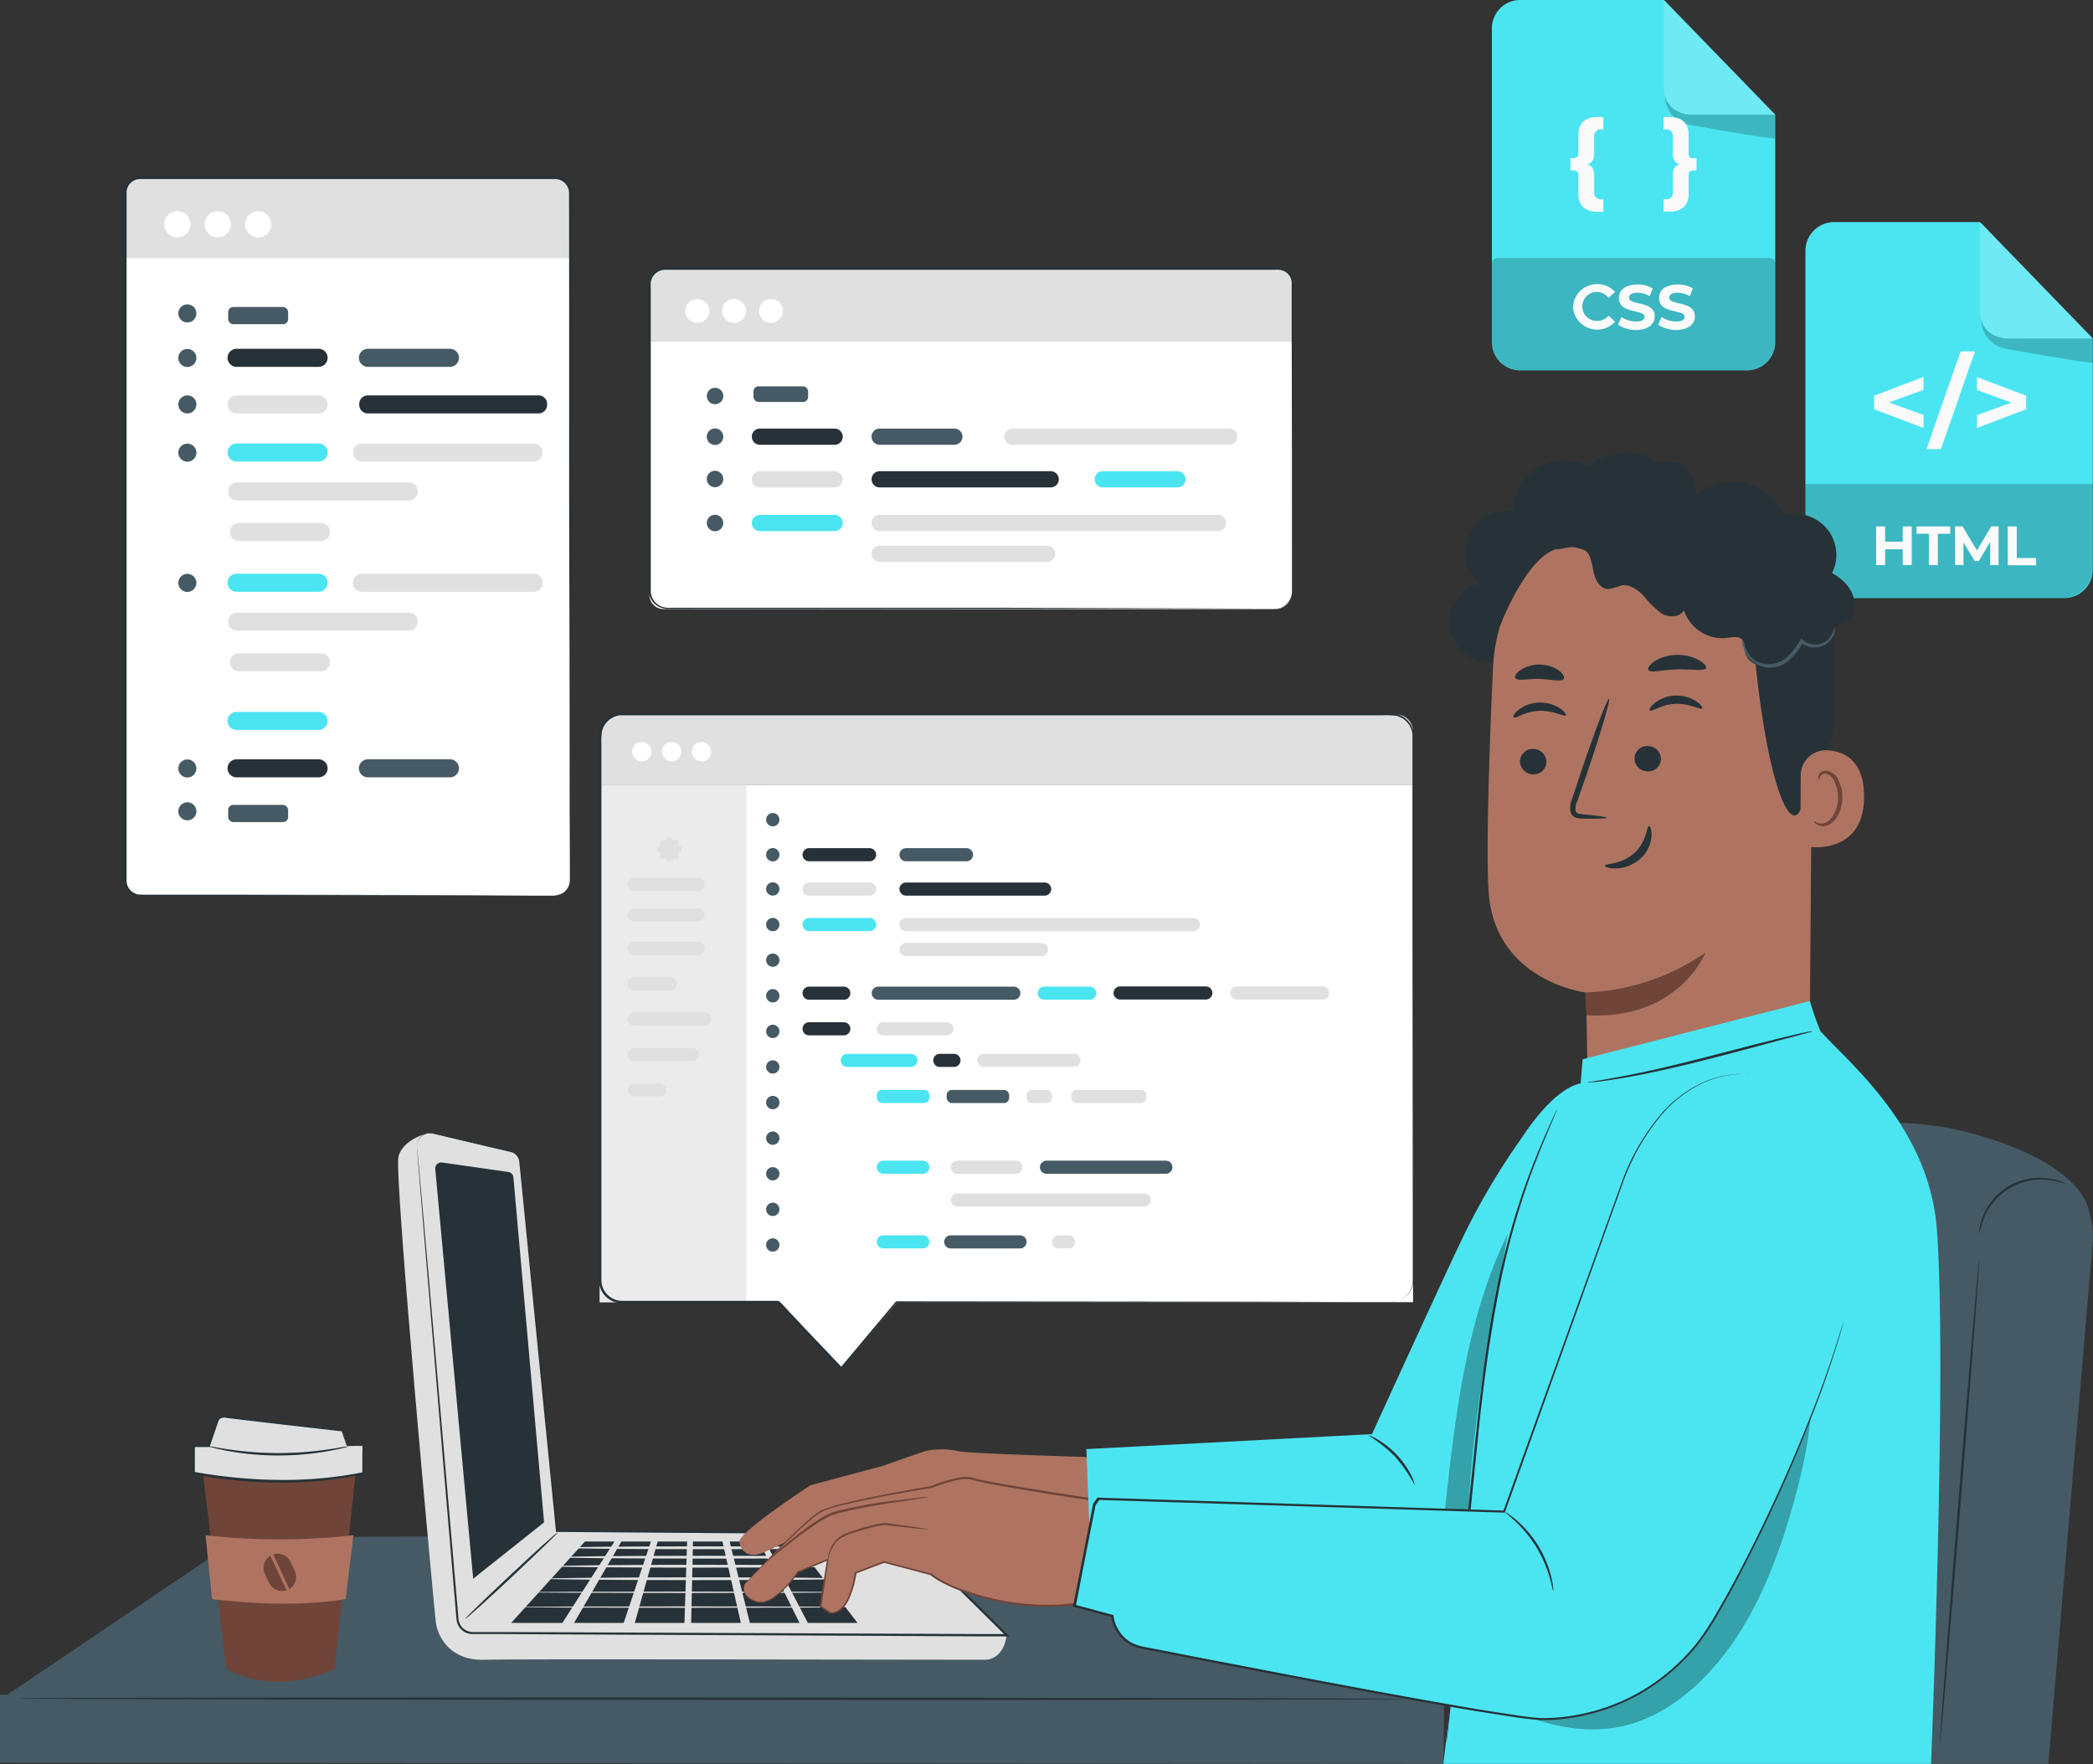 <svg xmlns="http://www.w3.org/2000/svg" width="400" height="337.133" viewBox="0 0 400 337.133">
  <rect x="0" y="0" width="400" height="337.133" fill="#333333" stroke="none"/>
  <g id="Hand_coding-pana" data-name="Hand coding-pana" transform="translate(-15.35 -63.774)">
    <g id="freepik--Table--inject-2" transform="translate(15.35 356.524)">
      <path id="Trazado_806430" data-name="Trazado 806430" d="M15.88,440.367l45.487-30.715L281.776,408.6l10.083,32.232Z" transform="translate(-15.423 -408.6)" fill="#455a64"/>
      <path id="Trazado_806431" data-name="Trazado 806431" d="M291.217,457.946l-275.867-.2V444.76l275.988.862Z" transform="translate(-15.35 -413.597)" fill="#455a64"/>
      <path id="Trazado_806432" data-name="Trazado 806432" d="M284.935,445.632c0,.121-59.577.2-133.038.164S18.85,445.632,18.85,445.5s59.56-.2,133.047-.164S284.935,445.5,284.935,445.632Z" transform="translate(-15.834 -413.675)" fill="#263238"/>
    </g>
    <g id="freepik--Files--inject-2" transform="translate(300.47 63.774)">
      <path id="Trazado_806433" data-name="Trazado 806433" d="M240.183,103.721H196.851A5.421,5.421,0,0,1,191.43,98.3V38.352a5.412,5.412,0,0,1,5.421-5.412h27.466l21.261,21.907V98.3a5.421,5.421,0,0,1-5.4,5.421Z" transform="translate(-191.43 -32.94)" fill="#4be5f1"/>
      <g id="Grupo_1066833" data-name="Grupo 1066833" transform="translate(0 49.304)" opacity="0.2">
        <path id="Trazado_806434" data-name="Trazado 806434" d="M192.5,90.15h51.993a1.069,1.069,0,0,1,1.069,1.069v14.823a5.585,5.585,0,0,1-5.585,5.585H197.015a5.585,5.585,0,0,1-5.585-5.585V91.219A1.069,1.069,0,0,1,192.5,90.15Z" transform="translate(-191.43 -90.15)"/>
      </g>
      <g id="Grupo_1066834" data-name="Grupo 1066834" transform="translate(32.887)" opacity="0.2">
        <path id="Trazado_806435" data-name="Trazado 806435" d="M229.59,32.94V49.806a5.033,5.033,0,0,0,5.033,5.042h16.228Z" transform="translate(-229.59 -32.94)" fill="#fff"/>
      </g>
      <g id="Grupo_1066835" data-name="Grupo 1066835" transform="translate(33.101 18.348)" opacity="0.2">
        <path id="Trazado_806436" data-name="Trazado 806436" d="M229.84,54.23a5.6,5.6,0,0,0,4.447,5.438,5.352,5.352,0,0,0,.534.121c2.12.379,16.064,2.853,16.064,2.534V57.789H234.657S230.607,57.651,229.84,54.23Z" transform="translate(-229.838 -54.23)"/>
      </g>
      <path id="Trazado_806437" data-name="Trazado 806437" d="M209.41,100.3a4.637,4.637,0,0,1,8.041-2.87l-1.25,1.146a2.769,2.769,0,1,0-2.12,4.4,2.689,2.689,0,0,0,2.12-1l1.25,1.155a4.628,4.628,0,0,1-8.041-2.844Z" transform="translate(-193.915 -41.645)" fill="#fafafa"/>
      <path id="Trazado_806438" data-name="Trazado 806438" d="M219.4,103.7l.664-1.465a4.938,4.938,0,0,0,2.784.862c1.155,0,1.62-.379,1.62-.862,0-1.577-4.9-.491-4.9-3.62,0-1.439,1.155-2.585,3.551-2.585a5.662,5.662,0,0,1,2.922.75l-.6,1.482a4.731,4.731,0,0,0-2.336-.664c-1.155,0-1.594.431-1.594.957,0,1.551,4.9.483,4.9,3.577,0,1.4-1.172,2.585-3.577,2.585a6.033,6.033,0,0,1-3.43-1.017Z" transform="translate(-195.295 -41.658)" fill="#fafafa"/>
      <path id="Trazado_806439" data-name="Trazado 806439" d="M228.31,103.7l.655-1.465a4.981,4.981,0,0,0,2.784.862c1.155,0,1.62-.379,1.62-.862,0-1.577-4.9-.491-4.9-3.62,0-1.439,1.155-2.585,3.551-2.585a5.662,5.662,0,0,1,2.922.75l-.6,1.482a4.705,4.705,0,0,0-2.336-.664c-1.155,0-1.594.431-1.594.957,0,1.551,4.9.483,4.9,3.577,0,1.4-1.163,2.585-3.577,2.585a5.964,5.964,0,0,1-3.421-1.017Z" transform="translate(-196.526 -41.658)" fill="#fafafa"/>
      <path id="Trazado_806440" data-name="Trazado 806440" d="M212.085,67.93c.862.276,1.3.862,1.3,2.172V73.2a1.276,1.276,0,0,0,1.413,1.431h.345v2.361h-1.12c-2.422,0-3.654-1.241-3.654-3.447V70.025a.793.793,0,0,0-.862-.914h-.638v-2.37h.638a.784.784,0,0,0,.862-.9v-3.5c0-2.223,1.232-3.447,3.654-3.447h1.12v2.353H214.8a1.275,1.275,0,0,0-1.413,1.439v3.094C213.386,67.1,212.981,67.663,212.085,67.93Z" transform="translate(-193.84 -36.526)" fill="#fafafa"/>
      <path id="Trazado_806441" data-name="Trazado 806441" d="M235.8,66.74V69.1h-.646a.8.8,0,0,0-.862.914v3.5c0,2.223-1.241,3.447-3.663,3.447h-1.12V74.625h.353a1.275,1.275,0,0,0,1.413-1.431V70.1c0-1.336.405-1.9,1.293-2.172-.862-.267-1.293-.862-1.293-2.163V62.672a1.275,1.275,0,0,0-1.413-1.439h-.353V58.88h1.12c2.422,0,3.663,1.232,3.663,3.447v3.551a.791.791,0,0,0,.862.9Z" transform="translate(-196.692 -36.525)" fill="#fafafa"/>
      <path id="Trazado_806442" data-name="Trazado 806442" d="M310.411,154.048H266.458a5.5,5.5,0,0,1-5.5-5.507V87.688a5.5,5.5,0,0,1,5.5-5.5h27.88l21.545,22.243v44.108a5.5,5.5,0,0,1-5.473,5.507Z" transform="translate(-201.038 -39.746)" fill="#4be5f1"/>
      <g id="Grupo_1066836" data-name="Grupo 1066836" transform="translate(59.896 92.499)" opacity="0.2">
        <path id="Trazado_806443" data-name="Trazado 806443" d="M260.947,140.27h54.967v15.857a5.947,5.947,0,0,1-5.947,5.947H266.877a5.947,5.947,0,0,1-5.947-5.947V140.27Z" transform="translate(-260.93 -140.27)"/>
      </g>
      <g id="Grupo_1066837" data-name="Grupo 1066837" transform="translate(93.292 42.444)" opacity="0.2">
        <path id="Trazado_806444" data-name="Trazado 806444" d="M299.68,82.19V99.314a5.119,5.119,0,0,0,5.119,5.119H321.26Z" transform="translate(-299.68 -82.19)" fill="#fff"/>
      </g>
      <g id="Grupo_1066838" data-name="Grupo 1066838" transform="translate(93.514 61.077)" opacity="0.2">
        <path id="Trazado_806445" data-name="Trazado 806445" d="M299.94,103.81a5.685,5.685,0,0,0,4.516,5.516,5.017,5.017,0,0,0,.543.121c2.146.388,16.3,2.9,16.3,2.585v-4.611H304.835S300.724,107.283,299.94,103.81Z" transform="translate(-299.938 -103.81)"/>
      </g>
      <path id="Trazado_806446" data-name="Trazado 806446" d="M285.627,118.985l-6.6,2.413,6.6,2.4v2.482l-9.437-3.585v-2.585l9.437-3.585Z" transform="translate(-203.143 -44.489)" fill="#fafafa"/>
      <path id="Trazado_806447" data-name="Trazado 806447" d="M294.325,110.87h2.749l-6.515,18.667H287.81Z" transform="translate(-204.748 -43.709)" fill="#fafafa"/>
      <path id="Trazado_806448" data-name="Trazado 806448" d="M308.411,120.121v2.585L299,126.283v-2.448l6.6-2.4-6.6-2.413V116.57Z" transform="translate(-206.295 -44.496)" fill="#fafafa"/>
      <path id="Trazado_806449" data-name="Trazado 806449" d="M283.44,149.68v7.386h-1.724v-3.025h-3.352v3.025H276.64V149.68h1.724v2.913h3.352V149.68Z" transform="translate(-203.205 -49.072)" fill="#fafafa"/>
      <path id="Trazado_806450" data-name="Trazado 806450" d="M287.961,151.076H285.6v-1.4h6.438v1.4h-2.37v5.99h-1.724Z" transform="translate(-204.443 -49.072)" fill="#fafafa"/>
      <path id="Trazado_806451" data-name="Trazado 806451" d="M300.854,157.062v-4.43l-2.172,3.654h-.776l-2.163-3.559v4.309h-1.6V149.65h1.413l2.775,4.611,2.723-4.593h1.4v7.386Z" transform="translate(-205.623 -49.068)" fill="#fafafa"/>
      <path id="Trazado_806452" data-name="Trazado 806452" d="M305.82,149.68h1.724v6.033h3.706V157.1h-5.421Z" transform="translate(-207.237 -49.072)" fill="#fafafa"/>
    </g>
    <g id="freepik--Tabs--inject-2" transform="translate(39.027 97.427)">
      <rect id="Rectángulo_375710" data-name="Rectángulo 375710" width="85.096" height="137.158" rx="3.06" transform="translate(0.178 0.354)" fill="#fff"/>
      <path id="Trazado_806453" data-name="Trazado 806453" d="M46.137,108.37h78.994a2.991,2.991,0,0,1,2.991,2.991v12.333H43V111.5a3.111,3.111,0,0,1,3.137-3.128Z" transform="translate(-42.847 -108.016)" fill="#e0e0e0"/>
      <path id="Trazado_806454" data-name="Trazado 806454" d="M125.244,245.471a3.447,3.447,0,0,0,1.095-.241,2.879,2.879,0,0,0,1.724-2.585c0-2.939,0-7.256-.043-12.815,0-11.126,0-27.216-.069-47.1s0-43.573-.052-69.867v-1.232a3.99,3.99,0,0,0-.1-1.172,2.672,2.672,0,0,0-2.585-1.93H45.923a2.585,2.585,0,0,0-2.585,2.413V242.377a2.715,2.715,0,0,0,2.12,2.853,13.586,13.586,0,0,0,1.982.06H60.867l47.107.069,12.807.043h0l-12.807.043-47.107.069H47.285a15.227,15.227,0,0,1-2.06-.069,3.016,3.016,0,0,1-1.784-1.138,3.1,3.1,0,0,1-.612-2.051q0-2.068,0-4.188V110.787a3.025,3.025,0,0,1,.491-1.431,3.085,3.085,0,0,1,2.585-1.4h79.33a3.059,3.059,0,0,1,1.3.267,3.094,3.094,0,0,1,1.724,1.965,4.739,4.739,0,0,1,.112,1.284v1.232c0,26.294,0,49.985-.052,69.867s-.052,35.972-.069,47.1c0,5.559,0,9.876-.043,12.815a2.9,2.9,0,0,1-.655,1.8,3.025,3.025,0,0,1-1.129.862,3.327,3.327,0,0,1-.862.2Z" transform="translate(-42.823 -107.959)" fill="#263238"/>
      <path id="Trazado_806455" data-name="Trazado 806455" d="M56.783,118.246a2.508,2.508,0,1,1-.735-1.782,2.516,2.516,0,0,1,.735,1.782Z" transform="translate(-44.057 -109.033)" fill="#fff"/>
      <circle id="Elipse_4748" data-name="Elipse 4748" cx="2.508" cy="2.508" r="2.508" transform="translate(15.433 6.705)" fill="#fff"/>
      <circle id="Elipse_4749" data-name="Elipse 4749" cx="2.508" cy="2.508" r="2.508" transform="translate(23.154 6.705)" fill="#fff"/>
      <path id="Trazado_806456" data-name="Trazado 806456" d="M83.21,149.707H67.534a1.724,1.724,0,0,1-1.724-1.724h0a1.724,1.724,0,0,1,1.724-1.724H83.21a1.724,1.724,0,0,1,1.724,1.724h0A1.724,1.724,0,0,1,83.21,149.707Z" transform="translate(-45.999 -113.252)" fill="#263238"/>
      <path id="Trazado_806457" data-name="Trazado 806457" d="M83.21,160.037H67.534a1.724,1.724,0,0,1-1.724-1.724h0a1.724,1.724,0,0,1,1.724-1.724H83.21a1.724,1.724,0,0,1,1.724,1.724h0A1.724,1.724,0,0,1,83.21,160.037Z" transform="translate(-45.999 -114.679)" fill="#e0e0e0"/>
      <path id="Trazado_806458" data-name="Trazado 806458" d="M83.73,188.327H68.054A1.724,1.724,0,0,1,66.33,186.6h0a1.724,1.724,0,0,1,1.724-1.724H83.73a1.724,1.724,0,0,1,1.724,1.724h0A1.724,1.724,0,0,1,83.73,188.327Z" transform="translate(-46.071 -118.589)" fill="#e0e0e0"/>
      <path id="Trazado_806459" data-name="Trazado 806459" d="M83.21,170.707H67.534a1.724,1.724,0,0,1-1.724-1.724h0a1.724,1.724,0,0,1,1.724-1.724H83.21a1.724,1.724,0,0,1,1.724,1.724h0A1.724,1.724,0,0,1,83.21,170.707Z" transform="translate(-45.999 -116.154)" fill="#4be5f1"/>
      <path id="Trazado_806460" data-name="Trazado 806460" d="M83.21,230.227H67.534A1.724,1.724,0,0,1,65.81,228.5h0a1.724,1.724,0,0,1,1.724-1.724H83.21a1.724,1.724,0,0,1,1.724,1.724h0A1.724,1.724,0,0,1,83.21,230.227Z" transform="translate(-45.999 -124.379)" fill="#4be5f1"/>
      <path id="Trazado_806461" data-name="Trazado 806461" d="M112.34,149.707H96.664a1.724,1.724,0,0,1-1.724-1.724h0a1.724,1.724,0,0,1,1.724-1.724H112.34a1.724,1.724,0,0,1,1.724,1.724h0A1.724,1.724,0,0,1,112.34,149.707Z" transform="translate(-50.025 -113.252)" fill="#455a64"/>
      <path id="Trazado_806462" data-name="Trazado 806462" d="M129.32,160.037H96.571a1.629,1.629,0,0,1-1.551-1.724h0a1.629,1.629,0,0,1,1.551-1.724h32.792a1.629,1.629,0,0,1,1.551,1.724h0a1.629,1.629,0,0,1-1.594,1.724Z" transform="translate(-50.035 -114.679)" fill="#263238"/>
      <path id="Trazado_806463" data-name="Trazado 806463" d="M128.24,170.707H95.233a1.646,1.646,0,0,1-1.6-1.724h0a1.646,1.646,0,0,1,1.6-1.724H128.24a1.646,1.646,0,0,1,1.6,1.724h0a1.646,1.646,0,0,1-1.6,1.724Z" transform="translate(-49.843 -116.154)" fill="#e0e0e0"/>
      <path id="Trazado_806464" data-name="Trazado 806464" d="M100.57,179.337H67.563a1.646,1.646,0,0,1-1.6-1.724h0a1.646,1.646,0,0,1,1.6-1.724H100.57a1.646,1.646,0,0,1,1.6,1.724h0a1.646,1.646,0,0,1-1.6,1.724Z" transform="translate(-46.02 -117.346)" fill="#e0e0e0"/>
      <path id="Trazado_806465" data-name="Trazado 806465" d="M58.347,148.014a1.724,1.724,0,1,1-1.724-1.724A1.724,1.724,0,0,1,58.347,148.014Z" transform="translate(-44.492 -113.256)" fill="#455a64"/>
      <path id="Trazado_806466" data-name="Trazado 806466" d="M58.347,138.134a1.724,1.724,0,1,1-1.724-1.724A1.724,1.724,0,0,1,58.347,138.134Z" transform="translate(-44.492 -111.891)" fill="#455a64"/>
      <path id="Trazado_806467" data-name="Trazado 806467" d="M58.347,158.314a1.724,1.724,0,1,1-1.724-1.724A1.724,1.724,0,0,1,58.347,158.314Z" transform="translate(-44.492 -114.679)" fill="#455a64"/>
      <path id="Trazado_806468" data-name="Trazado 806468" d="M58.347,169.014a1.724,1.724,0,1,1-1.724-1.724A1.724,1.724,0,0,1,58.347,169.014Z" transform="translate(-44.492 -116.158)" fill="#455a64"/>
      <path id="Trazado_806469" data-name="Trazado 806469" d="M83.73,217.207H68.054a1.724,1.724,0,0,1-1.724-1.724h0a1.724,1.724,0,0,1,1.724-1.724H83.73a1.724,1.724,0,0,1,1.724,1.724h0A1.724,1.724,0,0,1,83.73,217.207Z" transform="translate(-46.071 -122.579)" fill="#e0e0e0"/>
      <path id="Trazado_806470" data-name="Trazado 806470" d="M83.21,199.587H67.534a1.724,1.724,0,0,1-1.724-1.724h0a1.724,1.724,0,0,1,1.724-1.724H83.21a1.724,1.724,0,0,1,1.724,1.724h0A1.724,1.724,0,0,1,83.21,199.587Z" transform="translate(-45.999 -120.145)" fill="#4be5f1"/>
      <path id="Trazado_806471" data-name="Trazado 806471" d="M128.24,199.587H95.233a1.646,1.646,0,0,1-1.6-1.724h0a1.646,1.646,0,0,1,1.6-1.724H128.24a1.646,1.646,0,0,1,1.6,1.724h0a1.646,1.646,0,0,1-1.6,1.724Z" transform="translate(-49.843 -120.145)" fill="#e0e0e0"/>
      <path id="Trazado_806472" data-name="Trazado 806472" d="M100.57,208.217H67.563a1.646,1.646,0,0,1-1.6-1.724h0a1.646,1.646,0,0,1,1.6-1.724H100.57a1.646,1.646,0,0,1,1.6,1.724h0a1.646,1.646,0,0,1-1.6,1.724Z" transform="translate(-46.02 -121.337)" fill="#e0e0e0"/>
      <path id="Trazado_806473" data-name="Trazado 806473" d="M58.347,197.894a1.724,1.724,0,1,1-1.724-1.724A1.724,1.724,0,0,1,58.347,197.894Z" transform="translate(-44.492 -120.149)" fill="#455a64"/>
      <rect id="Rectángulo_375711" data-name="Rectángulo 375711" width="11.462" height="3.284" rx="0.96" transform="translate(19.931 25.019)" fill="#455a64"/>
      <path id="Trazado_806474" data-name="Trazado 806474" d="M83.21,240.737H67.534a1.724,1.724,0,0,1-1.724-1.724h0a1.724,1.724,0,0,1,1.724-1.724H83.21a1.724,1.724,0,0,1,1.724,1.724h0A1.724,1.724,0,0,1,83.21,240.737Z" transform="translate(-45.999 -125.831)" fill="#263238"/>
      <path id="Trazado_806475" data-name="Trazado 806475" d="M112.34,240.737H96.664a1.724,1.724,0,0,1-1.724-1.724h0a1.724,1.724,0,0,1,1.724-1.724H112.34a1.724,1.724,0,0,1,1.724,1.724h0A1.724,1.724,0,0,1,112.34,240.737Z" transform="translate(-50.025 -125.831)" fill="#455a64"/>
      <path id="Trazado_806476" data-name="Trazado 806476" d="M58.347,239.044a1.724,1.724,0,1,1-1.724-1.724A1.724,1.724,0,0,1,58.347,239.044Z" transform="translate(-44.492 -125.835)" fill="#455a64"/>
      <path id="Trazado_806477" data-name="Trazado 806477" d="M58.347,248.544a1.724,1.724,0,1,1-1.724-1.724A1.724,1.724,0,0,1,58.347,248.544Z" transform="translate(-44.492 -127.148)" fill="#455a64"/>
      <rect id="Rectángulo_375712" data-name="Rectángulo 375712" width="11.462" height="3.284" rx="0.96" transform="translate(19.931 120.172)" fill="#455a64"/>
      <rect id="Rectángulo_375713" data-name="Rectángulo 375713" width="155.428" height="98.867" transform="translate(90.953 116.337)" fill="#fff"/>
      <rect id="Rectángulo_375714" data-name="Rectángulo 375714" width="27.992" height="98.867" transform="translate(90.953 116.337)" fill="#ebebeb"/>
      <path id="Trazado_806478" data-name="Trazado 806478" d="M162.427,255.224a1.844,1.844,0,0,1,.465-.2l.095-.465h.776l.121.457a1.957,1.957,0,0,1,.465.19l.4-.259.56.534-.241.405a1.844,1.844,0,0,1,.2.465l.465.095v.784l-.457.112a1.724,1.724,0,0,1-.181.474l.259.388-.543.56-.405-.241a1.87,1.87,0,0,1-.465.207l-.095.457h-.784l-.112-.457a1.957,1.957,0,0,1-.465-.19l-.4.259-.56-.543.241-.405a1.844,1.844,0,0,1-.2-.465l-.465-.095v-.776l.457-.112a1.861,1.861,0,0,1,.181-.474l-.259-.4.543-.56.405.241Zm.414,1.043a.68.68,0,1,1-.017.017Z" transform="translate(-59.167 -128.217)" fill="#e0e0e0"/>
      <path id="Trazado_806479" data-name="Trazado 806479" d="M167.986,280.278H155.8a1.25,1.25,0,0,1-1.25-1.258h0a1.25,1.25,0,0,1,1.25-1.25H168a1.25,1.25,0,0,1,1.258,1.25h0a1.258,1.258,0,0,1-1.275,1.258Z" transform="translate(-58.262 -131.425)" fill="#e0e0e0"/>
      <path id="Trazado_806480" data-name="Trazado 806480" d="M167.986,272.868H155.8a1.258,1.258,0,0,1-1.25-1.258h0a1.25,1.25,0,0,1,1.25-1.25H168a1.25,1.25,0,0,1,1.258,1.25h0a1.258,1.258,0,0,1-1.275,1.258Z" transform="translate(-58.262 -130.401)" fill="#e0e0e0"/>
      <path id="Trazado_806481" data-name="Trazado 806481" d="M167.986,266.078H155.8a1.25,1.25,0,0,1-1.25-1.25h0a1.258,1.258,0,0,1,1.25-1.258H168a1.258,1.258,0,0,1,1.241,1.232h0a1.25,1.25,0,0,1-1.258,1.275Z" transform="translate(-58.262 -129.462)" fill="#e0e0e0"/>
      <path id="Trazado_806482" data-name="Trazado 806482" d="M206.135,259.5H194.57a1.25,1.25,0,0,1-1.25-1.25h0a1.25,1.25,0,0,1,1.25-1.258h11.566a1.25,1.25,0,0,1,1.25,1.258h0a1.25,1.25,0,0,1-1.25,1.25Z" transform="translate(-63.619 -128.553)" fill="#263238"/>
      <path id="Trazado_806483" data-name="Trazado 806483" d="M206.135,267.118H194.57a1.25,1.25,0,0,1-1.25-1.258h0a1.25,1.25,0,0,1,1.25-1.25h11.566a1.25,1.25,0,0,1,1.25,1.25h0a1.25,1.25,0,0,1-1.25,1.258Z" transform="translate(-63.619 -129.606)" fill="#e0e0e0"/>
      <path id="Trazado_806484" data-name="Trazado 806484" d="M206.135,274.988H194.57a1.25,1.25,0,0,1-1.25-1.25h0a1.25,1.25,0,0,1,1.25-1.258h11.566a1.25,1.25,0,0,1,1.25,1.258h0a1.25,1.25,0,0,1-1.25,1.25Z" transform="translate(-63.619 -130.694)" fill="#4be5f1"/>
      <path id="Trazado_806485" data-name="Trazado 806485" d="M201.206,290.208H194.57a1.25,1.25,0,0,1-1.25-1.258h0a1.25,1.25,0,0,1,1.25-1.25h6.636a1.25,1.25,0,0,1,1.25,1.25h0a1.25,1.25,0,0,1-1.25,1.258Z" transform="translate(-63.619 -132.797)" fill="#263238"/>
      <path id="Trazado_806486" data-name="Trazado 806486" d="M201.206,298.1H194.57a1.25,1.25,0,0,1-1.25-1.258h0a1.25,1.25,0,0,1,1.25-1.25h6.636a1.25,1.25,0,0,1,1.25,1.25h0a1.25,1.25,0,0,1-1.25,1.258Z" transform="translate(-63.619 -133.887)" fill="#263238"/>
      <path id="Trazado_806487" data-name="Trazado 806487" d="M223.17,298.1H211.018a1.258,1.258,0,0,1-1.258-1.258h0a1.258,1.258,0,0,1,1.258-1.25H223.17a1.25,1.25,0,0,1,1.258,1.25h0a1.258,1.258,0,0,1-1.258,1.258Z" transform="translate(-65.891 -133.887)" fill="#e0e0e0"/>
      <path id="Trazado_806488" data-name="Trazado 806488" d="M215.2,305.108H203.04a1.25,1.25,0,0,1-1.25-1.25h0a1.258,1.258,0,0,1,1.25-1.258H215.2a1.258,1.258,0,0,1,1.25,1.258h0a1.25,1.25,0,0,1-1.25,1.25Z" transform="translate(-64.79 -134.856)" fill="#4be5f1"/>
      <rect id="Rectángulo_375715" data-name="Rectángulo 375715" width="10.057" height="2.508" rx="0.99" transform="translate(143.895 174.647)" fill="#4be5f1"/>
      <path id="Trazado_806489" data-name="Trazado 806489" d="M218.588,328.8h-7.549a1.258,1.258,0,0,1-1.258-1.258h0a1.25,1.25,0,0,1,1.258-1.25h7.549a1.25,1.25,0,0,1,1.25,1.25h0a1.25,1.25,0,0,1-1.25,1.258Z" transform="translate(-65.894 -138.129)" fill="#4be5f1"/>
      <path id="Trazado_806490" data-name="Trazado 806490" d="M218.588,345.358h-7.549a1.25,1.25,0,0,1-1.258-1.25h0a1.258,1.258,0,0,1,1.258-1.258h7.549a1.25,1.25,0,0,1,1.25,1.258h0a1.25,1.25,0,0,1-1.25,1.25Z" transform="translate(-65.894 -140.418)" fill="#4be5f1"/>
      <path id="Trazado_806491" data-name="Trazado 806491" d="M239.226,345.358H225.988a1.25,1.25,0,0,1-1.258-1.25h0a1.258,1.258,0,0,1,1.258-1.258h13.237a1.25,1.25,0,0,1,1.25,1.258h0a1.25,1.25,0,0,1-1.25,1.25Z" transform="translate(-67.96 -140.418)" fill="#455a64"/>
      <path id="Trazado_806492" data-name="Trazado 806492" d="M251.793,345.358h-1.9a1.25,1.25,0,0,1-1.258-1.25h0a1.258,1.258,0,0,1,1.258-1.258h1.9a1.258,1.258,0,0,1,1.258,1.258h0A1.258,1.258,0,0,1,251.793,345.358Z" transform="translate(-71.262 -140.418)" fill="#e0e0e0"/>
      <path id="Trazado_806493" data-name="Trazado 806493" d="M238.632,328.8h-11.2a1.258,1.258,0,0,1-1.258-1.258h0a1.25,1.25,0,0,1,1.258-1.25h11.2a1.25,1.25,0,0,1,1.25,1.25h0a1.25,1.25,0,0,1-1.25,1.258Z" transform="translate(-68.159 -138.129)" fill="#e0e0e0"/>
      <path id="Trazado_806494" data-name="Trazado 806494" d="M263.171,336.068H227.448a1.258,1.258,0,0,1-1.258-1.258h0a1.25,1.25,0,0,1,1.258-1.25h35.722a1.25,1.25,0,0,1,1.25,1.25h0a1.25,1.25,0,0,1-1.25,1.258Z" transform="translate(-68.161 -139.134)" fill="#e0e0e0"/>
      <path id="Trazado_806495" data-name="Trazado 806495" d="M270.022,328.8h-22.8a1.258,1.258,0,0,1-1.258-1.258h0a1.258,1.258,0,0,1,1.258-1.25h22.8a1.25,1.25,0,0,1,1.258,1.25h0a1.258,1.258,0,0,1-1.258,1.258Z" transform="translate(-70.893 -138.129)" fill="#455a64"/>
      <rect id="Rectángulo_375716" data-name="Rectángulo 375716" width="11.953" height="2.508" rx="0.99" transform="translate(157.236 174.647)" fill="#455a64"/>
      <rect id="Rectángulo_375717" data-name="Rectángulo 375717" width="4.852" height="2.508" rx="0.99" transform="translate(172.516 174.647)" fill="#e0e0e0"/>
      <rect id="Rectángulo_375718" data-name="Rectángulo 375718" width="14.323" height="2.508" rx="0.99" transform="translate(181.065 174.647)" fill="#e0e0e0"/>
      <path id="Trazado_806496" data-name="Trazado 806496" d="M226.264,305.108h-2.706a1.25,1.25,0,0,1-1.258-1.25h0a1.258,1.258,0,0,1,1.258-1.258h2.706a1.258,1.258,0,0,1,1.25,1.258h0A1.25,1.25,0,0,1,226.264,305.108Z" transform="translate(-67.624 -134.856)" fill="#263238"/>
      <path id="Trazado_806497" data-name="Trazado 806497" d="M250.556,305.108H233.32a1.25,1.25,0,0,1-1.25-1.25h0a1.258,1.258,0,0,1,1.25-1.258h17.236a1.267,1.267,0,0,1,1.258,1.258h0a1.258,1.258,0,0,1-1.258,1.25Z" transform="translate(-68.974 -134.856)" fill="#e0e0e0"/>
      <path id="Trazado_806498" data-name="Trazado 806498" d="M227.617,259.5H216.06a1.25,1.25,0,0,1-1.25-1.25h0a1.25,1.25,0,0,1,1.25-1.258h11.557a1.258,1.258,0,0,1,1.258,1.258h0a1.25,1.25,0,0,1-1.258,1.25Z" transform="translate(-66.589 -128.553)" fill="#455a64"/>
      <path id="Trazado_806499" data-name="Trazado 806499" d="M242.552,267.118H216.06a1.25,1.25,0,0,1-1.25-1.258h0a1.25,1.25,0,0,1,1.25-1.25h26.492a1.25,1.25,0,0,1,1.258,1.25h0a1.258,1.258,0,0,1-1.258,1.258Z" transform="translate(-66.589 -129.606)" fill="#263238"/>
      <path id="Trazado_806500" data-name="Trazado 806500" d="M270.992,274.988H216.06a1.25,1.25,0,0,1-1.25-1.25h0a1.25,1.25,0,0,1,1.25-1.258h54.932a1.25,1.25,0,0,1,1.25,1.258h0A1.25,1.25,0,0,1,270.992,274.988Z" transform="translate(-66.589 -130.694)" fill="#e0e0e0"/>
      <path id="Trazado_806501" data-name="Trazado 806501" d="M241.957,280.538h-25.9a1.258,1.258,0,0,1-1.25-1.258h0a1.25,1.25,0,0,1,1.25-1.25h25.9a1.25,1.25,0,0,1,1.258,1.25h0A1.258,1.258,0,0,1,241.957,280.538Z" transform="translate(-66.589 -131.461)" fill="#e0e0e0"/>
      <path id="Trazado_806502" data-name="Trazado 806502" d="M235.816,290.208H209.91a1.25,1.25,0,0,1-1.25-1.258h0a1.25,1.25,0,0,1,1.25-1.25h25.906a1.25,1.25,0,0,1,1.25,1.25h0a1.25,1.25,0,0,1-1.25,1.258Z" transform="translate(-65.739 -132.797)" fill="#455a64"/>
      <path id="Trazado_806503" data-name="Trazado 806503" d="M255.405,290.208h-8.687a1.258,1.258,0,0,1-1.258-1.258h0a1.25,1.25,0,0,1,1.258-1.25h8.687a1.258,1.258,0,0,1,1.258,1.25h0a1.258,1.258,0,0,1-1.258,1.258Z" transform="translate(-70.824 -132.797)" fill="#4be5f1"/>
      <path id="Trazado_806504" data-name="Trazado 806504" d="M279.923,290.158H263.548a1.25,1.25,0,0,1-1.258-1.25h0a1.258,1.258,0,0,1,1.258-1.258h16.374a1.25,1.25,0,0,1,1.25,1.258h0a1.25,1.25,0,0,1-1.25,1.25Z" transform="translate(-73.15 -132.79)" fill="#263238"/>
      <path id="Trazado_806505" data-name="Trazado 806505" d="M305.814,290.158H289.44a1.25,1.25,0,0,1-1.25-1.25h0a1.25,1.25,0,0,1,1.25-1.258h16.374a1.258,1.258,0,0,1,1.258,1.258h0a1.25,1.25,0,0,1-1.258,1.25Z" transform="translate(-76.729 -132.79)" fill="#e0e0e0"/>
      <path id="Trazado_806506" data-name="Trazado 806506" d="M162.694,288.128H155.8a1.258,1.258,0,0,1-1.25-1.258h0a1.25,1.25,0,0,1,1.25-1.25h6.895a1.25,1.25,0,0,1,1.25,1.25h0a1.258,1.258,0,0,1-1.25,1.258Z" transform="translate(-58.262 -132.509)" fill="#e0e0e0"/>
      <path id="Trazado_806507" data-name="Trazado 806507" d="M160.634,311.668H155.8a1.25,1.25,0,0,1-1.25-1.258h0a1.25,1.25,0,0,1,1.25-1.25h4.852a1.25,1.25,0,0,1,1.25,1.25h0a1.25,1.25,0,0,1-1.267,1.258Z" transform="translate(-58.262 -135.762)" fill="#e0e0e0"/>
      <path id="Trazado_806508" data-name="Trazado 806508" d="M169.244,295.968H155.8a1.25,1.25,0,0,1-1.25-1.25h0a1.25,1.25,0,0,1,1.25-1.258h13.444a1.25,1.25,0,0,1,1.25,1.258h0A1.25,1.25,0,0,1,169.244,295.968Z" transform="translate(-58.262 -133.593)" fill="#e0e0e0"/>
      <path id="Trazado_806509" data-name="Trazado 806509" d="M166.883,303.818H155.8a1.25,1.25,0,0,1-1.25-1.25h0a1.25,1.25,0,0,1,1.25-1.258h11.1a1.25,1.25,0,0,1,1.25,1.258h0a1.25,1.25,0,0,1-1.267,1.25Z" transform="translate(-58.262 -134.678)" fill="#e0e0e0"/>
      <path id="Trazado_806510" data-name="Trazado 806510" d="M187.791,258.245a1.275,1.275,0,1,1-1.275-1.275A1.275,1.275,0,0,1,187.791,258.245Z" transform="translate(-62.503 -128.55)" fill="#455a64"/>
      <circle id="Elipse_4750" data-name="Elipse 4750" cx="1.275" cy="1.275" r="1.275" transform="translate(122.737 121.723)" fill="#455a64"/>
      <circle id="Elipse_4751" data-name="Elipse 4751" cx="1.275" cy="1.275" r="1.275" transform="translate(122.737 134.961)" fill="#455a64"/>
      <circle id="Elipse_4752" data-name="Elipse 4752" cx="1.275" cy="1.275" r="1.275" transform="translate(122.737 141.769)" fill="#455a64"/>
      <circle id="Elipse_4753" data-name="Elipse 4753" cx="1.275" cy="1.275" r="1.275" transform="translate(122.737 148.569)" fill="#455a64"/>
      <path id="Trazado_806511" data-name="Trazado 806511" d="M187.791,289.517a1.275,1.275,0,1,1-1.275-1.267A1.275,1.275,0,0,1,187.791,289.517Z" transform="translate(-62.503 -132.873)" fill="#455a64"/>
      <circle id="Elipse_4754" data-name="Elipse 4754" cx="1.275" cy="1.275" r="1.275" transform="translate(122.737 162.177)" fill="#455a64"/>
      <circle id="Elipse_4755" data-name="Elipse 4755" cx="1.275" cy="1.275" r="1.275" transform="translate(122.737 168.977)" fill="#455a64"/>
      <path id="Trazado_806512" data-name="Trazado 806512" d="M187.791,313.205a1.275,1.275,0,1,1-1.275-1.275A1.275,1.275,0,0,1,187.791,313.205Z" transform="translate(-62.503 -136.145)" fill="#455a64"/>
      <path id="Trazado_806513" data-name="Trazado 806513" d="M187.791,321.1a1.275,1.275,0,1,1-1.275-1.275A1.275,1.275,0,0,1,187.791,321.1Z" transform="translate(-62.503 -137.235)" fill="#455a64"/>
      <circle id="Elipse_4756" data-name="Elipse 4756" cx="1.275" cy="1.275" r="1.275" transform="translate(122.737 189.393)" fill="#455a64"/>
      <path id="Trazado_806514" data-name="Trazado 806514" d="M187.791,336.885a1.275,1.275,0,1,1-1.275-1.275,1.276,1.276,0,0,1,1.275,1.275Z" transform="translate(-62.503 -139.417)" fill="#455a64"/>
      <circle id="Elipse_4757" data-name="Elipse 4757" cx="1.275" cy="1.275" r="1.275" transform="translate(122.737 203.001)" fill="#455a64"/>
      <path id="Trazado_806515" data-name="Trazado 806515" d="M153.022,227.31H300.488a3.3,3.3,0,0,1,3.3,3.3v10.221H148.36v-8.868a4.654,4.654,0,0,1,4.662-4.654Z" transform="translate(-57.407 -124.452)" fill="#e0e0e0"/>
      <circle id="Elipse_4758" data-name="Elipse 4758" cx="1.853" cy="1.853" r="1.853" transform="translate(97.133 108.158)" fill="#fff"/>
      <path id="Trazado_806516" data-name="Trazado 806516" d="M165.846,235.313a1.844,1.844,0,1,1-.54-1.313A1.853,1.853,0,0,1,165.846,235.313Z" transform="translate(-59.311 -125.302)" fill="#fff"/>
      <path id="Trazado_806517" data-name="Trazado 806517" d="M172.456,235.313a1.844,1.844,0,1,1-.54-1.313,1.853,1.853,0,0,1,.54,1.313Z" transform="translate(-60.224 -125.302)" fill="#fff"/>
      <path id="Trazado_806518" data-name="Trazado 806518" d="M186.72,355.88l13.143,14.211,11.919-14.211Z" transform="translate(-62.707 -142.218)" fill="#fff"/>
      <path id="Trazado_806519" data-name="Trazado 806519" d="M299.548,339.63a5.412,5.412,0,0,0,1.362-.259,4.2,4.2,0,0,0,2.654-2.853,4.309,4.309,0,0,0,.147-1.4v-14.3c0-13.66-.043-33.413-.069-57.828V231.059a4.033,4.033,0,0,0-3.171-3.508,17.71,17.71,0,0,0-2.637-.086h-145.6a3.938,3.938,0,0,0-1.56.491,4.007,4.007,0,0,0-1.922,2.585,11.945,11.945,0,0,0-.112,2.379V335.614a3.99,3.99,0,0,0,2.008,3.232,3.938,3.938,0,0,0,1.887.526H182.5l.06.06L194.622,352.1h-.267L204.9,339.518l.052-.06h.078l69.092.069,18.865.052h0l-18.865.052-69.092.069.129-.06-10.6,12.764-.129.155-.138-.147-12.065-12.651.138.06h-29.9a4.5,4.5,0,0,1-2.068-.577,4.421,4.421,0,0,1-2.223-3.568V231.739a5.273,5.273,0,0,1,.121-1.258,4.49,4.49,0,0,1,2.137-2.853,4.438,4.438,0,0,1,1.724-.552c.629-.043,1.172,0,1.724,0H297.746a16.857,16.857,0,0,1,2.706.095A4.4,4.4,0,0,1,303.9,231c.052.914,0,1.724,0,2.585v29.353c0,24.415-.06,44.168-.078,57.828v14.3a4.473,4.473,0,0,1-.164,1.422,4.145,4.145,0,0,1-1.25,2.008,4.051,4.051,0,0,1-1.474.862,4.15,4.15,0,0,1-1.026.207Z" transform="translate(-57.38 -124.417)" fill="#263238"/>
      <path id="Trazado_806520" data-name="Trazado 806520" d="M162.092,128.49H279.506a2.732,2.732,0,0,1,2.732,2.732v59.06a3.266,3.266,0,0,1-3.266,3.266H162.092a2.732,2.732,0,0,1-2.732-2.732V131.222a2.732,2.732,0,0,1,2.732-2.732Z" transform="translate(-58.927 -110.796)" fill="#fff"/>
      <path id="Trazado_806521" data-name="Trazado 806521" d="M162.35,128.49h116.9a2.991,2.991,0,0,1,2.991,2.991v10.98H159.36V131.515a2.99,2.99,0,0,1,2.991-3.025Z" transform="translate(-58.927 -110.796)" fill="#e0e0e0"/>
      <path id="Trazado_806522" data-name="Trazado 806522" d="M278.754,193.528a5.854,5.854,0,0,0,.939-.164,3.4,3.4,0,0,0,2.077-1.724,3.723,3.723,0,0,0,.379-1.982v-8.73c0-9.377,0-22.933-.069-39.687v-9.756a2.585,2.585,0,0,0-1.491-2.585,3.447,3.447,0,0,0-1.612-.241H162.857a4.852,4.852,0,0,0-1.138.078,2.81,2.81,0,0,0-2.129,2.292,7.232,7.232,0,0,0,0,1.155v57.69a3.275,3.275,0,0,0,2.025,3.146,4.749,4.749,0,0,0,1.991.233h60.956l39.687.069h10.79l-10.79.043-39.687.069-58.871.052h-2.086a5.317,5.317,0,0,1-2.146-.267,3.714,3.714,0,0,1-2.292-3.533V132.2a7.394,7.394,0,0,1,.043-1.224,3.215,3.215,0,0,1,2.465-2.654,4.748,4.748,0,0,1,1.241-.095H279a3.585,3.585,0,0,1,1.724.276,2.965,2.965,0,0,1,1.724,2.922v9.756c0,16.754-.052,30.31-.069,39.687v8.73a5.052,5.052,0,0,1-.069,1.094,3.836,3.836,0,0,1-.336.931,3.525,3.525,0,0,1-2.155,1.724,2.835,2.835,0,0,1-1.06.181Z" transform="translate(-58.899 -110.758)" fill="#263238"/>
      <circle id="Elipse_4759" data-name="Elipse 4759" cx="2.292" cy="2.292" r="2.292" transform="translate(107.285 23.476)" fill="#fff"/>
      <path id="Trazado_806523" data-name="Trazado 806523" d="M180.055,137.492a2.284,2.284,0,1,1-.666-1.62A2.292,2.292,0,0,1,180.055,137.492Z" transform="translate(-61.153 -111.724)" fill="#fff"/>
      <circle id="Elipse_4760" data-name="Elipse 4760" cx="2.292" cy="2.292" r="2.292" transform="translate(121.367 23.476)" fill="#fff"/>
      <path id="Trazado_806524" data-name="Trazado 806524" d="M197.9,167.044h-14.28a1.543,1.543,0,0,1-1.551-1.543h0a1.543,1.543,0,0,1,1.551-1.551H197.9a1.551,1.551,0,0,1,1.551,1.551h0a1.551,1.551,0,0,1-1.551,1.543Z" transform="translate(-62.065 -115.696)" fill="#263238"/>
      <path id="Trazado_806525" data-name="Trazado 806525" d="M197.9,176.5h-14.28a1.551,1.551,0,0,1-1.551-1.551h0a1.551,1.551,0,0,1,1.551-1.551H197.9a1.56,1.56,0,0,1,1.551,1.551h0A1.56,1.56,0,0,1,197.9,176.5Z" transform="translate(-62.065 -117.002)" fill="#e0e0e0"/>
      <path id="Trazado_806526" data-name="Trazado 806526" d="M281.047,167.044H239.611a1.551,1.551,0,0,1-1.551-1.543h0a1.551,1.551,0,0,1,1.551-1.551h41.436A1.551,1.551,0,0,1,282.6,165.5h0a1.551,1.551,0,0,1-1.551,1.543Z" transform="translate(-69.802 -115.696)" fill="#e0e0e0"/>
      <path id="Trazado_806527" data-name="Trazado 806527" d="M197.9,186.193h-14.28a1.551,1.551,0,0,1-1.551-1.551h0a1.543,1.543,0,0,1,1.551-1.551H197.9a1.551,1.551,0,0,1,1.551,1.551h0a1.56,1.56,0,0,1-1.551,1.551Z" transform="translate(-62.065 -118.341)" fill="#4be5f1"/>
      <path id="Trazado_806528" data-name="Trazado 806528" d="M273.932,176.5H259.643a1.551,1.551,0,0,1-1.543-1.551h0a1.551,1.551,0,0,1,1.543-1.551h14.289a1.56,1.56,0,0,1,1.551,1.551h0a1.56,1.56,0,0,1-1.551,1.551Z" transform="translate(-72.571 -117.002)" fill="#4be5f1"/>
      <path id="Trazado_806529" data-name="Trazado 806529" d="M224.46,167.044H210.171a1.551,1.551,0,0,1-1.551-1.543h0a1.551,1.551,0,0,1,1.551-1.551H224.46A1.543,1.543,0,0,1,226,165.5h0A1.543,1.543,0,0,1,224.46,167.044Z" transform="translate(-65.734 -115.696)" fill="#455a64"/>
      <path id="Trazado_806530" data-name="Trazado 806530" d="M242.86,176.5H210.171a1.56,1.56,0,0,1-1.551-1.551h0a1.56,1.56,0,0,1,1.551-1.551H242.86a1.551,1.551,0,0,1,1.551,1.551h0A1.551,1.551,0,0,1,242.86,176.5Z" transform="translate(-65.734 -117.002)" fill="#263238"/>
      <path id="Trazado_806531" data-name="Trazado 806531" d="M274.928,186.193H210.1a1.517,1.517,0,0,1-1.482-1.551h0a1.517,1.517,0,0,1,1.482-1.551h64.826a1.508,1.508,0,0,1,1.474,1.551h0a1.517,1.517,0,0,1-1.474,1.551Z" transform="translate(-65.734 -118.341)" fill="#e0e0e0"/>
      <path id="Trazado_806532" data-name="Trazado 806532" d="M242.179,193.043H210.171a1.56,1.56,0,0,1-1.551-1.551h0a1.56,1.56,0,0,1,1.551-1.551h32.008a1.551,1.551,0,0,1,1.551,1.551h0a1.551,1.551,0,0,1-1.551,1.551Z" transform="translate(-65.734 -119.288)" fill="#e0e0e0"/>
      <path id="Trazado_806533" data-name="Trazado 806533" d="M175.234,165.5a1.577,1.577,0,1,1-1.577-1.577,1.577,1.577,0,0,1,1.577,1.577Z" transform="translate(-60.684 -115.692)" fill="#455a64"/>
      <path id="Trazado_806534" data-name="Trazado 806534" d="M175.234,156.487a1.569,1.569,0,1,1-.459-1.118A1.577,1.577,0,0,1,175.234,156.487Z" transform="translate(-60.684 -114.447)" fill="#455a64"/>
      <circle id="Elipse_4761" data-name="Elipse 4761" cx="1.577" cy="1.577" r="1.577" transform="translate(111.396 56.311)" fill="#455a64"/>
      <circle id="Elipse_4762" data-name="Elipse 4762" cx="1.577" cy="1.577" r="1.577" transform="translate(111.396 64.723)" fill="#455a64"/>
      <rect id="Rectángulo_375719" data-name="Rectángulo 375719" width="10.445" height="2.99" rx="0.96" transform="translate(120.324 40.178)" fill="#455a64"/>
    </g>
    <g id="freepik--Drink--inject-2" transform="translate(52.141 334.331)">
      <path id="Trazado_806535" data-name="Trazado 806535" d="M85.444,432.543c-7.188,3.128-14.117,3.447-20.684,0l-4.8-40.273H89.8Z" transform="translate(-58.305 -384.151)" fill="#6f4439"/>
      <path id="Trazado_806536" data-name="Trazado 806536" d="M87.6,388.661l-.862-2.878L64.2,383a1.319,1.319,0,0,0-1.4.862l-1.629,4.749H58.3v5.214a85.992,85.992,0,0,0,32.361,0v-5.214Z" transform="translate(-58.076 -382.868)" fill="#e0e0e0"/>
      <path id="Trazado_806537" data-name="Trazado 806537" d="M87.566,388.641a.586.586,0,0,1,.207,0H90.7v.086c0,1.344,0,3.1.052,5.214v.1h-.1a75.485,75.485,0,0,1-13.892,1.586A94.907,94.907,0,0,1,58.35,394.1h-.31v-5.628h3.1l-.207.147c.543-1.586,1.086-3.137,1.6-4.654a1.551,1.551,0,0,1,.862-.991,1.594,1.594,0,0,1,.664-.121,5.949,5.949,0,0,1,.595.069l2.275.284,8.308.991L86.7,385.677h.052v.052c.259.9.465,1.62.621,2.137.06.224.112.414.155.56a1.31,1.31,0,0,1,0,.207.672.672,0,0,1-.069-.172l-.19-.534c-.181-.526-.414-1.232-.724-2.146l.069.06-11.445-1.31-8.265-.974-2.275-.276a1.948,1.948,0,0,0-1.051,0,1.112,1.112,0,0,0-.638.741l-1.594,4.662-.052.147H58.264l.224-.224v5.214l-.181-.224h.121a97.133,97.133,0,0,0,18.322,1.525,78.821,78.821,0,0,0,13.841-1.456l-.1.138c0-2.111,0-3.87.052-5.214l.086.086-2.3-.052h-.577Z" transform="translate(-58.04 -382.849)" fill="#263238"/>
      <path id="Trazado_806538" data-name="Trazado 806538" d="M87.707,421.562c-7.808,1.258-16.374,1.077-25.536,0L60.93,409.35a126.61,126.61,0,0,0,28.276,0Z" transform="translate(-58.439 -386.511)" fill="#ae7461"/>
      <path id="Trazado_806539" data-name="Trazado 806539" d="M75.1,413.9a2.706,2.706,0,0,0-1.051,3.447l.81,1.724a2.706,2.706,0,0,0,3.327,1.422Z" transform="translate(-60.218 -387.14)" fill="#6f4439"/>
      <path id="Trazado_806540" data-name="Trazado 806540" d="M75.94,413.588l3.085,6.636a2.723,2.723,0,0,0,1.051-3.447l-.81-1.724a2.715,2.715,0,0,0-3.327-1.465Z" transform="translate(-60.514 -387.078)" fill="#6f4439"/>
      <path id="Trazado_806541" data-name="Trazado 806541" d="M88.308,389.656a4.9,4.9,0,0,1-1.017.3c-.655.172-1.62.379-2.827.595a54.508,54.508,0,0,1-19.02,0c-1.2-.224-2.163-.431-2.827-.612a5.448,5.448,0,0,1-1.017-.31,4.859,4.859,0,0,1,1.051.138c.672.129,1.646.293,2.844.465a64.825,64.825,0,0,0,18.917,0c1.207-.172,2.18-.336,2.844-.457a4.537,4.537,0,0,1,1.051-.121Z" transform="translate(-58.532 -383.786)" fill="#263238"/>
    </g>
    <g id="freepik--Device--inject-2" transform="translate(91.426 280.269)">
      <path id="Trazado_806542" data-name="Trazado 806542" d="M109.464,320.16s-4.921,1.06-5.774,4.559,6.895,87.043,7.162,89.069c.491,3.2,3.189,7.265,9.256,7.041,5.3-.19,77.443,0,95.6,0,2.422,0,3.87-2.051,4.188-4.5h0l-89.327-5.274Z" transform="translate(-103.624 -320.124)" fill="#e0e0e0"/>
      <path id="Trazado_806543" data-name="Trazado 806543" d="M107.8,322.958l7.756,90.094a2.922,2.922,0,0,0,2.853,2.629l102.082.457-19.615-19.46-66.308-.465-7.093-70.591a2.215,2.215,0,0,0-1.724-1.922l-14.858-3.447a2.585,2.585,0,0,0-3.094,2.706Z" transform="translate(-104.2 -320.129)" fill="#e0e0e0"/>
      <path id="Trazado_806544" data-name="Trazado 806544" d="M107.8,322.947a2.112,2.112,0,0,1,0-.44,2.4,2.4,0,0,1,.4-1.215,2.586,2.586,0,0,1,1.724-1.146,3.24,3.24,0,0,1,1.362.112l1.508.345,7.886,1.81,5,1.155a2.344,2.344,0,0,1,1.887,2.008c.095.965.2,1.956.3,2.973,1.663,16.374,4.033,39.643,6.895,67.635l-.19-.181,66.317.44h.086l.069.069,19.606,19.451.388.388h-5.067L141.133,416l-16.805-.086h-6.067a3.1,3.1,0,0,1-1.913-.819,3.059,3.059,0,0,1-.957-1.827c-.078-.664-.121-1.3-.181-1.956-.1-1.293-.215-2.585-.327-3.852-.862-10.187-1.672-19.684-2.4-28.345-1.456-17.331-2.637-31.353-3.447-41.048-.4-4.843-.707-8.618-.914-11.161-.1-1.275-.172-2.241-.224-2.9s-.069-.991-.069-.991.052.328.112.982.155,1.637.267,2.9c.233,2.585.569,6.317,1,11.152.862,9.7,2.086,23.717,3.6,41.031.75,8.67,1.577,18.158,2.456,28.345q.164,1.913.336,3.852c.06.646.1,1.31.172,1.939a2.827,2.827,0,0,0,.862,1.6,2.758,2.758,0,0,0,1.724.707h6.05l16.805.069,74.823.319h4.525l-.164.379L200.7,396.821l.155.069-66.308-.5h-.172v-.172c-2.784-27.992-5.093-51.313-6.714-67.644-.1-1.017-.207-2.008-.3-2.973a2.137,2.137,0,0,0-1.724-1.844l-5-1.172-7.868-1.87-1.508-.353a3.1,3.1,0,0,0-1.319-.129,2.585,2.585,0,0,0-1.724,1.095,2.413,2.413,0,0,0-.414,1.189C107.79,322.8,107.815,322.947,107.8,322.947Z" transform="translate(-104.199 -320.118)" fill="#263238"/>
      <path id="Trazado_806545" data-name="Trazado 806545" d="M193.2,426.306h9.489l-12-15.556H185.06Z" transform="translate(-114.877 -332.642)" fill="#263238"/>
      <path id="Trazado_806546" data-name="Trazado 806546" d="M111.869,327.922l7.248,78.322,13.548-10.773-5.86-65.929a1.138,1.138,0,0,0-.974-1.034l-12.66-1.81a1.146,1.146,0,0,0-1.3,1.224Z" transform="translate(-104.763 -321.026)" fill="#263238"/>
      <path id="Trazado_806547" data-name="Trazado 806547" d="M128.7,426.306h9.79l9.954-15.556h-5.636Z" transform="translate(-107.089 -332.642)" fill="#263238"/>
      <path id="Trazado_806548" data-name="Trazado 806548" d="M142.65,426.306h9.489l5.2-15.556H151.7Z" transform="translate(-109.017 -332.642)" fill="#263238"/>
      <path id="Trazado_806549" data-name="Trazado 806549" d="M156.12,426.306h9.489l.508-15.556h-5.628Z" transform="translate(-110.878 -332.642)" fill="#263238"/>
      <path id="Trazado_806550" data-name="Trazado 806550" d="M168.62,426.306h9.489L174.6,410.75h-5.628Z" transform="translate(-112.605 -332.642)" fill="#263238"/>
      <path id="Trazado_806551" data-name="Trazado 806551" d="M181.02,426.306h9.489l-7.73-15.556H177.15Z" transform="translate(-113.784 -332.642)" fill="#263238"/>
      <path id="Trazado_806552" data-name="Trazado 806552" d="M194.638,425.259c0,.078-14.47.138-32.318.138s-32.309-.06-32.309-.138,14.461-.129,32.309-.129S194.638,425.19,194.638,425.259Z" transform="translate(-107.27 -334.629)" fill="#e0e0e0"/>
      <path id="Trazado_806553" data-name="Trazado 806553" d="M193.158,421.979c0,.078-13.737.138-30.689.138s-30.689-.06-30.689-.138,13.737-.129,30.689-.129S193.158,421.884,193.158,421.979Z" transform="translate(-107.515 -334.176)" fill="#e0e0e0"/>
      <path id="Trazado_806554" data-name="Trazado 806554" d="M193.742,418.957c0,.147-12.927.267-28.871.267S136,419.078,136,418.957s12.927-.267,28.879-.267S193.742,418.785,193.742,418.957Z" transform="translate(-108.098 -333.739)" fill="#e0e0e0"/>
      <path id="Trazado_806555" data-name="Trazado 806555" d="M194.359,416.186c0,.147-12.651.267-28.25.267s-28.259-.121-28.259-.267,12.651-.276,28.259-.276S194.359,416.031,194.359,416.186Z" transform="translate(-108.353 -333.355)" fill="#e0e0e0"/>
      <path id="Trazado_806556" data-name="Trazado 806556" d="M195.88,414.186c0,.147-12.738.267-28.44.267s-28.44-.121-28.44-.267,12.729-.276,28.44-.276S195.88,414.031,195.88,414.186Z" transform="translate(-108.512 -333.079)" fill="#e0e0e0"/>
      <path id="Trazado_806557" data-name="Trazado 806557" d="M197.29,412.087c0,.155-12.97.276-28.966.276s-28.974-.121-28.974-.276,12.927-.267,28.974-.267S197.29,411.975,197.29,412.087Z" transform="translate(-108.561 -332.79)" fill="#e0e0e0"/>
      <path id="Trazado_806558" data-name="Trazado 806558" d="M118.44,425.288l17.719-16.538" transform="translate(-105.671 -332.366)" fill="#e0e0e0"/>
      <path id="Trazado_806559" data-name="Trazado 806559" d="M136.164,408.75c.086.086-3.809,3.861-8.687,8.429s-8.911,8.2-9,8.11,3.8-3.861,8.687-8.437S136.044,408.655,136.164,408.75Z" transform="translate(-105.677 -332.365)" fill="#263238"/>
    </g>
    <g id="freepik--Character--inject-2" transform="translate(156.658 150.248)">
      <path id="Trazado_806560" data-name="Trazado 806560" d="M466.163,334.561s-.862-9.152-23.665-15c-11.005-2.827-37.282-4.18-40.255,12.927-.095.552-13.082,107.96-13.082,107.96h48.581Z" transform="translate(-208.313 -189.784)" fill="#455a64"/>
      <path id="Trazado_806561" data-name="Trazado 806561" d="M465.987,441.861H443.58l7.481-105.193c.552-5.119,5.852-8.816,11.841-8.248l2.008.19c5.981.569,9.782,6.334,9.609,12.927Z" transform="translate(-215.833 -191.237)" fill="#455a64"/>
      <path id="Trazado_806562" data-name="Trazado 806562" d="M445.529,440.829c-.129,0,1.456-20.744,3.533-46.3s3.861-46.271,3.982-46.262-1.456,20.735-3.533,46.3S445.649,440.838,445.529,440.829Z" transform="translate(-216.101 -193.987)" fill="#263238"/>
      <path id="Trazado_806563" data-name="Trazado 806563" d="M470.855,331.278a23.444,23.444,0,0,0-3.154-.741,11.816,11.816,0,0,0-12.5,7.17,24.234,24.234,0,0,0-.948,3.094,2.971,2.971,0,0,1,.043-.862,10.345,10.345,0,0,1,.612-2.336,11.652,11.652,0,0,1,12.841-7.36,10.21,10.21,0,0,1,2.327.646A2.911,2.911,0,0,1,470.855,331.278Z" transform="translate(-217.305 -191.474)" fill="#263238"/>
      <path id="Trazado_806564" data-name="Trazado 806564" d="M383.871,177.489c.233-6.162-3.947-6.989-7.162-6.283a10.9,10.9,0,0,0-13.4.733,9.7,9.7,0,0,0-14.341,8.437,8.1,8.1,0,0,0-6.584,13.892A7.756,7.756,0,0,0,346.2,209.29L384,184.116C386.266,181.729,383.75,180.781,383.871,177.489Z" transform="translate(-201.084 -169.25)" fill="#263238"/>
      <path id="Trazado_806565" data-name="Trazado 806565" d="M346.266,211.934A33.042,33.042,0,0,1,378.1,180.4l1.724-.06c18.469.422,28.44,16.374,27.5,34.8l-.483,61.482-.121,11.678-42.229,10.04L364.063,274s-17.822-2.12-18.667-19.822C344.956,245.631,345.551,227.947,346.266,211.934Z" transform="translate(-202.244 -170.782)" fill="#ae7461"/>
      <path id="Trazado_806566" data-name="Trazado 806566" d="M366.88,287.778a43.039,43.039,0,0,0,22.976-7.618s-5.007,12.927-22.743,11.979Z" transform="translate(-205.234 -184.576)" fill="#6f4439"/>
      <path id="Trazado_806567" data-name="Trazado 806567" d="M352.42,237.378a2.525,2.525,0,0,0,2.525,2.465,2.422,2.422,0,0,0,2.525-2.379A2.525,2.525,0,0,0,354.945,235a2.413,2.413,0,0,0-2.525,2.379Z" transform="translate(-203.236 -178.335)" fill="#263238"/>
      <path id="Trazado_806568" data-name="Trazado 806568" d="M350.994,227.546c.319.31,2.189-1.172,4.912-1.258s4.766,1.2,5.05.862c.138-.155-.2-.741-1.094-1.336a6.9,6.9,0,0,0-4.059-1.095,6.619,6.619,0,0,0-3.9,1.413C351.106,226.779,350.847,227.382,350.994,227.546Z" transform="translate(-203.033 -176.914)" fill="#263238"/>
      <path id="Trazado_806569" data-name="Trazado 806569" d="M377.81,236.728a2.534,2.534,0,0,0,2.534,2.465,2.422,2.422,0,0,0,2.525-2.379,2.525,2.525,0,0,0-2.525-2.465,2.422,2.422,0,0,0-2.534,2.379Z" transform="translate(-206.744 -178.245)" fill="#263238"/>
      <path id="Trazado_806570" data-name="Trazado 806570" d="M381.221,226c.319.319,2.189-1.163,4.912-1.258s4.766,1.207,5.05.862c.138-.155-.2-.741-1.094-1.344a6.981,6.981,0,0,0-4.059-1.095,6.722,6.722,0,0,0-3.9,1.413C381.324,225.255,381.022,225.866,381.221,226Z" transform="translate(-207.207 -176.7)" fill="#263238"/>
      <path id="Trazado_806571" data-name="Trazado 806571" d="M370.53,246.6c0-.155-1.724-.388-4.447-.646-.7-.043-1.362-.155-1.5-.629a3.533,3.533,0,0,1,.4-2.077q.862-2.585,1.862-5.369c2.585-7.636,4.438-13.91,4.128-14.013s-2.654,6.033-5.24,13.651l-1.793,5.421a4.059,4.059,0,0,0-.267,2.741,1.724,1.724,0,0,0,1.181.974,4.749,4.749,0,0,0,1.189.121C368.815,246.8,370.53,246.76,370.53,246.6Z" transform="translate(-204.773 -176.797)" fill="#263238"/>
      <path id="Trazado_806572" data-name="Trazado 806572" d="M379.65,252.1c-.448,0-.345,2.947-2.8,5.171s-5.61,1.974-5.619,2.387c0,.19.715.552,2.051.534a7.325,7.325,0,0,0,4.7-1.827,6.4,6.4,0,0,0,2.163-4.309C380.227,252.8,379.874,252.074,379.65,252.1Z" transform="translate(-205.835 -180.698)" fill="#263238"/>
      <path id="Trazado_806573" data-name="Trazado 806573" d="M380.855,216.984c.353.689,2.672,0,5.524-.078s5.248.448,5.516-.259c.112-.345-.388-.974-1.4-1.534a8.489,8.489,0,0,0-4.309-.965,8.257,8.257,0,0,0-4.145,1.215C381.131,215.993,380.7,216.648,380.855,216.984Z" transform="translate(-207.161 -175.453)" fill="#263238"/>
      <path id="Trazado_806574" data-name="Trazado 806574" d="M351.41,218.865c.457.646,2.361.086,4.611.164s4.145.612,4.619,0c.207-.3-.069-.939-.862-1.56a6.688,6.688,0,0,0-7.437-.121C351.505,217.934,351.212,218.555,351.41,218.865Z" transform="translate(-203.088 -175.748)" fill="#263238"/>
      <path id="Trazado_806575" data-name="Trazado 806575" d="M348.059,203.437s4.309-11.264,9.54-14.039c6.369-3.37,9.411,3.645,15.513,1.724s12.186-5.171,18.667-.621c7.084,4.973,3.982,8.756,4.688,16.6,2.861,31.818,9.006,40.617,10.126,25.544.121-1.646,4.645-3.12,5.067-10.092.56-9.04.517-19.994-1.724-26.32-1.887-5.326-5.093-8.946-10.747-12.858-8.928-6.171-20.882-5.886-28.974-4.774S346.826,189.57,348.059,203.437Z" transform="translate(-202.623 -170.455)" fill="#263238"/>
      <path id="Trazado_806576" data-name="Trazado 806576" d="M414.661,240.1a4.809,4.809,0,0,1,5.024-4.818c3.318.2,7.067,1.939,7.084,8.782.052,12.126-12.134,9.67-12.16,9.316S414.635,245.173,414.661,240.1Z" transform="translate(-211.828 -178.373)" fill="#ae7461"/>
      <path id="Trazado_806577" data-name="Trazado 806577" d="M417.649,249.455c.06,0,.215.147.577.31a2.146,2.146,0,0,0,1.577,0c1.276-.474,2.353-2.516,2.4-4.7a6.947,6.947,0,0,0-.595-3.025,2.465,2.465,0,0,0-1.6-1.62,1.069,1.069,0,0,0-1.241.586c-.164.336-.086.577-.147.6s-.259-.207-.164-.707a1.3,1.3,0,0,1,.474-.758,1.543,1.543,0,0,1,1.163-.31,2.947,2.947,0,0,1,2.215,1.87,7.145,7.145,0,0,1,.741,3.378c-.06,2.439-1.31,4.731-3.059,5.248a2.267,2.267,0,0,1-1.93-.319C417.674,249.731,417.614,249.455,417.649,249.455Z" transform="translate(-212.248 -179.002)" fill="#6f4439"/>
      <path id="Trazado_806578" data-name="Trazado 806578" d="M405.633,208.075a12.023,12.023,0,0,1-5.05,2.585c-1.887.293-4.094-.758-4.481-2.629-.172-.862,0-1.818-.577-2.448-.689-.758-1.9-.474-2.913-.327A7.756,7.756,0,0,1,384.389,200c-.862,1.379-2.947,1.388-4.309.56a18.933,18.933,0,0,1-3.447-3.4c-1.129-1.181-2.637-2.223-4.232-1.939a11.948,11.948,0,0,1-2.585.681c-1.6-.086-2.439-1.922-2.741-3.447s-.552-3.447-1.922-4.223-2.887-.233-4.309,0-3.352,0-3.783-1.422a2.853,2.853,0,0,1,.465-2.215,7.834,7.834,0,0,1,9.152-3.3,10.643,10.643,0,0,1,19.468-2.758,10.807,10.807,0,0,1,17.391,3.318,7.825,7.825,0,0,1,9.152,11.014c2.223,1.172,4.163,3.266,4.309,5.774s-2.223,5.085-4.662,4.516a4.328,4.328,0,1,1-7.343,4.585" transform="translate(-203.869 -169.81)" fill="#263238"/>
      <path id="Trazado_806579" data-name="Trazado 806579" d="M419.386,207.88a2.93,2.93,0,0,1-.672,2.353,3.861,3.861,0,0,1-2.379,1.534,4.18,4.18,0,0,1-3.49-.862l.509-.095a11.989,11.989,0,0,1-2.31,3.111,6.9,6.9,0,0,1-2.155,1.448,5.4,5.4,0,0,1-6.033-1.569,6.894,6.894,0,0,1-1.069-2.482,2.326,2.326,0,0,1-.129-.974,3.431,3.431,0,0,1,.388.862,7.99,7.99,0,0,0,1.2,2.267c1.215,1.724,4.981,2.456,7.291-.086a12.271,12.271,0,0,0,2.2-2.913l.207-.362.31.267a3.654,3.654,0,0,0,2.947.862,3.585,3.585,0,0,0,2.155-1.232,6.033,6.033,0,0,0,1.034-2.129Z" transform="translate(-210.039 -174.588)" fill="#455a64"/>
      <path id="Trazado_806580" data-name="Trazado 806580" d="M245.4,391.766s-22.864-.681-24.234-1.112a14.53,14.53,0,0,0-6.334,0c-1.629.517-8.136,2.827-8.136,2.827l-13.789,3.68s-13.867,9.04-13.591,10.859,1.8,3.059,4.309,2.12,15.013-7.455,15.013-7.455l13.789-1.456s18.8,6.757,22.605,6.421,13.531-1.982,13.531-1.982,1.37-9.747.681-11.29S245.4,391.766,245.4,391.766Z" transform="translate(-179.315 -199.796)" fill="#ae7461"/>
      <path id="Trazado_806581" data-name="Trazado 806581" d="M180.449,416.947s11.591-12.419,14.8-14.091,21.08-4.611,21.08-4.611,5.722-2.37,7.817-1.534,24.286,4.188,25.26,4.309-4.74,19.546-4.74,19.546a45.255,45.255,0,0,1-16.616-.7c-8.928-2.094-12.005-4.887-12.005-4.887l-8.911-2.344-5.464,2.077s-.974,8.084-4.887,7.662l-1.81-1.258,1.4-8.928-5.722,2.37s-4.473,6.7-7.817,5.722S180.449,416.947,180.449,416.947Z" transform="translate(-179.454 -200.657)" fill="#ae7461"/>
      <path id="Trazado_806582" data-name="Trazado 806582" d="M180.438,416.93a3,3,0,0,0-.086.974,2.155,2.155,0,0,0,.431,1.086,3.18,3.18,0,0,0,1.31.957,3.3,3.3,0,0,0,2.008.293,6.178,6.178,0,0,0,2.224-1.129,20.381,20.381,0,0,0,4.206-4.619h0l5.714-2.387.233-.1v.25c-.414,2.689-.862,5.705-1.37,8.937l-.069-.155,1.81,1.25h-.078a2.585,2.585,0,0,0,2.017-.733,6.033,6.033,0,0,0,1.336-1.939,17.736,17.736,0,0,0,1.336-4.835v-.112l.1-.043,5.447-2.086h.121l8.928,2.327h.052a23.27,23.27,0,0,0,6.171,3.146,52.309,52.309,0,0,0,7.024,1.956,45.666,45.666,0,0,0,7.5.862,42.521,42.521,0,0,0,7.756-.431l-.172.155c.4-1.37.862-2.835,1.241-4.309,1.232-4.4,2.465-8.713,3.352-12.988a14.744,14.744,0,0,0,.25-1.586,2.531,2.531,0,0,0,0-.362c0-.06-.052-.086,0,0h-.1l-.8-.121-3.189-.483-6.248-.982c-4.094-.664-8.067-1.319-11.884-2.043-.948-.2-1.879-.362-2.827-.646a5.222,5.222,0,0,0-2.68-.086,27.437,27.437,0,0,0-5.171,1.551h-.043c-6.24,1.043-11.953,2.077-16.943,3.266a31.024,31.024,0,0,0-3.542,1.043,10.737,10.737,0,0,0-2.818,1.9c-1.724,1.431-3.154,2.844-4.473,4.12-2.637,2.585-4.637,4.637-6.033,6.033l-1.56,1.612c-.362.362-.552.534-.552.534s.164-.2.508-.577l1.517-1.646c1.353-1.422,3.335-3.525,5.947-6.11,1.31-1.284,2.766-2.715,4.456-4.163.422-.362.862-.733,1.327-1.077a6.567,6.567,0,0,1,1.551-.862,31.622,31.622,0,0,1,3.585-1.069c5-1.224,10.7-2.275,16.952-3.353h-.043a27.9,27.9,0,0,1,5.248-1.594,5.679,5.679,0,0,1,2.887.095c.862.267,1.827.431,2.766.629,3.8.715,7.756,1.353,11.876,2.008l6.248.974,3.189.491.8.121h.267a.448.448,0,0,1,.2.345,2.589,2.589,0,0,1,0,.448,14.562,14.562,0,0,1-.25,1.646c-.862,4.309-2.129,8.618-3.361,13.022-.422,1.482-.862,2.956-1.241,4.309v.138h-.138a42.124,42.124,0,0,1-7.834.431,44.7,44.7,0,0,1-7.567-.862,50.754,50.754,0,0,1-7.084-1.982,32.075,32.075,0,0,1-3.3-1.387,16.091,16.091,0,0,1-3.008-1.844l.086.043-8.911-2.353h.121l-5.464,2.077.121-.155a17.84,17.84,0,0,1-1.388,4.947A6.231,6.231,0,0,1,199,421.739a2.965,2.965,0,0,1-2.284.819h-.043l-1.81-1.258-.086-.06v-.1c.508-3.223.991-6.24,1.413-8.928l.2.155-5.731,2.353.052-.043a20.314,20.314,0,0,1-4.309,4.637,6.353,6.353,0,0,1-2.3,1.129,3.387,3.387,0,0,1-2.094-.327,3.18,3.18,0,0,1-1.336-1.017,2.189,2.189,0,0,1-.422-1.138,1.939,1.939,0,0,1,.19-1.026Z" transform="translate(-179.443 -200.64)" fill="#6f4439"/>
      <path id="Trazado_806583" data-name="Trazado 806583" d="M218.113,407.815a3.782,3.782,0,0,1-.862,0c-.56-.043-1.37-.121-2.379-.224l-3.516-.4-1.017-.112a3.052,3.052,0,0,0-1.008,0,21.2,21.2,0,0,0-2.172.448c-2.9.862-5.817,1.4-6.895,3.128a6.594,6.594,0,0,0-1.034,2.086c-.155.534-.2.862-.224.862a1.9,1.9,0,0,1,.06-.862,5.783,5.783,0,0,1,.948-2.223,5.223,5.223,0,0,1,1.181-1.215,6.55,6.55,0,0,1,1.724-.862,43.54,43.54,0,0,1,4.163-1.284,19.231,19.231,0,0,1,2.223-.457,3.757,3.757,0,0,1,1.12,0l1.008.138,3.516.483c1,.146,1.8.276,2.361.371A2.92,2.92,0,0,1,218.113,407.815Z" transform="translate(-182.033 -202.056)" fill="#6f4439"/>
      <path id="Trazado_806584" data-name="Trazado 806584" d="M185.08,413.412a8.081,8.081,0,0,1,.957-.965c.646-.595,1.594-1.431,2.792-2.43s2.654-2.172,4.309-3.387c.862-.6,1.724-1.224,2.706-1.81a16.269,16.269,0,0,1,1.543-.81,13.635,13.635,0,0,1,1.724-.543,90.29,90.29,0,0,1,12.065-2.068l3.671-.457a8.258,8.258,0,0,1,1.353-.112,7.319,7.319,0,0,1-1.327.284l-3.645.595a111.059,111.059,0,0,0-11.979,2.189,13.133,13.133,0,0,0-1.646.526,15.38,15.38,0,0,0-1.5.776c-.957.569-1.844,1.172-2.689,1.767-1.724,1.189-3.146,2.327-4.369,3.292l-2.878,2.318A8.745,8.745,0,0,1,185.08,413.412Z" transform="translate(-180.112 -201.25)" fill="#6f4439"/>
      <path id="Trazado_806585" data-name="Trazado 806585" d="M339.3,319.784a133.262,133.262,0,0,0-10.919,18.426c-4.145,8.618-17.538,37.963-17.538,37.963l-54.579,2.861.81,21.089s52.709,18.779,64.507,15.151,24.372-17.236,24.372-17.236l5.645-88.939S346.914,308.227,339.3,319.784Z" transform="translate(-189.948 -188.572)" fill="#4be5f1"/>
      <path id="Trazado_806586" data-name="Trazado 806586" d="M361.646,306.8s-14,31.741-16.038,45.185c-4.059,26.716-5.421,43.392-5.421,43.392l-4.757,41.307h93.205s3.085-76.555,1.1-102.22c-1.482-19.236-16.219-31.215-22.243-37.791a59.008,59.008,0,0,1-2.017-5.783l-43.435,11.126Z" transform="translate(-200.888 -186.058)" fill="#4be5f1"/>
      <path id="Trazado_806587" data-name="Trazado 806587" d="M357.232,314.94a1.163,1.163,0,0,1-.1.3c-.095.215-.207.508-.362.862l-1.388,3.318c-1.2,2.878-2.93,7.058-4.671,12.367a147.234,147.234,0,0,0-4.818,18.96c-1.388,7.248-2.508,15.289-3.447,23.76-1.724,16.961-3.266,32.31-4.4,43.444-.577,5.541-1.043,10.031-1.37,13.16-.172,1.534-.3,2.732-.4,3.577-.052.4-.086.7-.112.931a2.079,2.079,0,0,1-.06.319,2.224,2.224,0,0,1,0-.319c0-.233.043-.543.069-.939.078-.862.181-2.042.31-3.585.293-3.137.715-7.627,1.232-13.177,1.077-11.117,2.5-26.492,4.309-43.461.931-8.472,2.068-16.53,3.447-23.786a143.469,143.469,0,0,1,4.921-19.012c1.784-5.3,3.559-9.48,4.809-12.333.621-1.439,1.129-2.542,1.474-3.284.164-.362.293-.638.4-.862A2.6,2.6,0,0,1,357.232,314.94Z" transform="translate(-200.981 -189.382)" fill="#263238"/>
      <g id="Grupo_1066839" data-name="Grupo 1066839" transform="translate(136.231 153.705)" opacity="0.3">
        <path id="Trazado_806588" data-name="Trazado 806588" d="M405.835,369.421c-.862-8.454-4.662-16.943-11.617-21.821L337.39,428.749c10.032,5.412,21.175,11,32.318,8.618,6.033-1.284,11.324-4.818,15.651-9.17,8.989-9.04,13.867-21.356,17.288-33.611C404.93,386.382,406.689,377.876,405.835,369.421Z" transform="translate(-337.39 -347.6)"/>
      </g>
      <path id="Trazado_806589" data-name="Trazado 806589" d="M400.7,354.011c-7.076,25.053-23.01,55.622-27.906,61.766a38,38,0,0,1-29.733,14.591c-6.412,0-60.6-10.557-76.7-13.712a6.894,6.894,0,0,1-5.4-5.335l-.138-.664-7.2-1.965,3.852-19.4.767-1.077,77.5,2.439h0l22.545-62.8c.431-.715,6.938-21.787,24.6-20.83" transform="translate(-189.583 -188.284)" fill="#4be5f1"/>
      <path id="Trazado_806590" data-name="Trazado 806590" d="M382.842,307.049h-.586a16.193,16.193,0,0,0-1.724.043,19.435,19.435,0,0,0-6.515,1.543,23.649,23.649,0,0,0-8.506,6.558,42.678,42.678,0,0,0-7.153,12.746h0c-5.7,15.909-13.427,37.523-22.485,62.818l-.043.138h-.147l-77.469-2.43.19-.095-.767,1.077v-.086c-1.112,5.61-2.292,11.574-3.447,17.607l-.353,1.793-.164-.267,7.231,1.948.138.043v.129a7.041,7.041,0,0,0,2.129,4.18,6.694,6.694,0,0,0,1.982,1.267,11.873,11.873,0,0,0,2.318.595l9.48,1.853,18.529,3.559c12.143,2.3,23.838,4.49,35,6.377,2.792.465,5.55.862,8.273,1.293,1.362.172,2.723.362,4.059.422a32.809,32.809,0,0,0,4.016-.2,38.108,38.108,0,0,0,14.651-4.7,39.109,39.109,0,0,0,10.936-9.325,53.341,53.341,0,0,0,3.758-5.671c1.129-1.922,2.2-3.826,3.206-5.7a306.316,306.316,0,0,0,16.616-36.619c1.637-4.447,2.809-7.937,3.551-10.342.362-1.181.646-2.086.862-2.706s.293-.914.293-.914-.078.31-.25.922l-.793,2.723c-.715,2.387-1.862,5.886-3.447,10.342a300.529,300.529,0,0,1-16.512,36.7c-1,1.879-2.068,3.783-3.189,5.714a52.06,52.06,0,0,1-3.783,5.722,39.291,39.291,0,0,1-11.091,9.463,38.454,38.454,0,0,1-14.78,4.766,31.893,31.893,0,0,1-4.068.207c-1.379-.06-2.732-.25-4.1-.422-2.732-.388-5.5-.862-8.291-1.284-11.2-1.879-22.864-4.059-35.016-6.352l-18.529-3.559-9.48-1.844a12.106,12.106,0,0,1-2.4-.62,6.947,6.947,0,0,1-2.12-1.353,7.5,7.5,0,0,1-2.267-4.412l.164.172-7.231-1.948-.2-.06v-.2c.112-.569.241-1.181.362-1.793,1.2-6.033,2.379-12,3.447-17.607v-.052h0l.767-1.077.069-.095h.25l77.5,2.465-.19.129,22.614-62.775h0a42.418,42.418,0,0,1,7.222-12.738,23.587,23.587,0,0,1,8.618-6.558,19.217,19.217,0,0,1,6.558-1.491,12.861,12.861,0,0,1,1.724,0Z" transform="translate(-189.542 -188.29)" fill="#263238"/>
      <path id="Trazado_806591" data-name="Trazado 806591" d="M327.671,396.781a28.567,28.567,0,0,0-3.74-5.481,28.2,28.2,0,0,0-5.171-4.119,5.981,5.981,0,0,1,1.8.819,16.538,16.538,0,0,1,3.732,2.991,16.771,16.771,0,0,1,2.723,3.93,6.437,6.437,0,0,1,.655,1.862Z" transform="translate(-198.584 -199.364)" fill="#263238"/>
      <path id="Trazado_806592" data-name="Trazado 806592" d="M358.318,419.306c-.078,0-.233-.991-.681-2.585a24.536,24.536,0,0,0-2.542-5.791,24.052,24.052,0,0,0-3.99-4.9c-1.181-1.12-2.008-1.724-1.965-1.775a2.293,2.293,0,0,1,.629.353,15.52,15.52,0,0,1,1.551,1.181,20.994,20.994,0,0,1,6.627,10.859,13.133,13.133,0,0,1,.336,1.922,2.385,2.385,0,0,1,.034.741Z" transform="translate(-202.782 -201.723)" fill="#263238"/>
      <g id="Grupo_1066840" data-name="Grupo 1066840" transform="translate(134.861 149.267)" opacity="0.3">
        <path id="Trazado_806593" data-name="Trazado 806593" d="M335.8,395.081l4.507.172c.733-17.71,4.378-35.334,7.5-52.8C339.851,358.7,337.765,377.1,335.8,395.081Z" transform="translate(-335.8 -342.45)"/>
      </g>
      <path id="Trazado_806594" data-name="Trazado 806594" d="M410.4,297.6a1.56,1.56,0,0,1-.431.147l-1.241.345-4.568,1.215c-3.852,1.026-9.17,2.491-15.082,3.982s-11.316,2.646-15.263,3.292c-1.974.327-3.577.56-4.688.672l-1.284.129a1.6,1.6,0,0,1-.448,0,1.725,1.725,0,0,1,.44-.1l1.267-.215c1.1-.164,2.7-.448,4.654-.81,3.921-.724,9.308-1.922,15.211-3.447s11.2-2.913,15.116-3.861c1.939-.474,3.516-.862,4.611-1.077l1.258-.259A1.725,1.725,0,0,1,410.4,297.6Z" transform="translate(-205.306 -186.984)" fill="#263238"/>
    </g>
  </g>
</svg>
